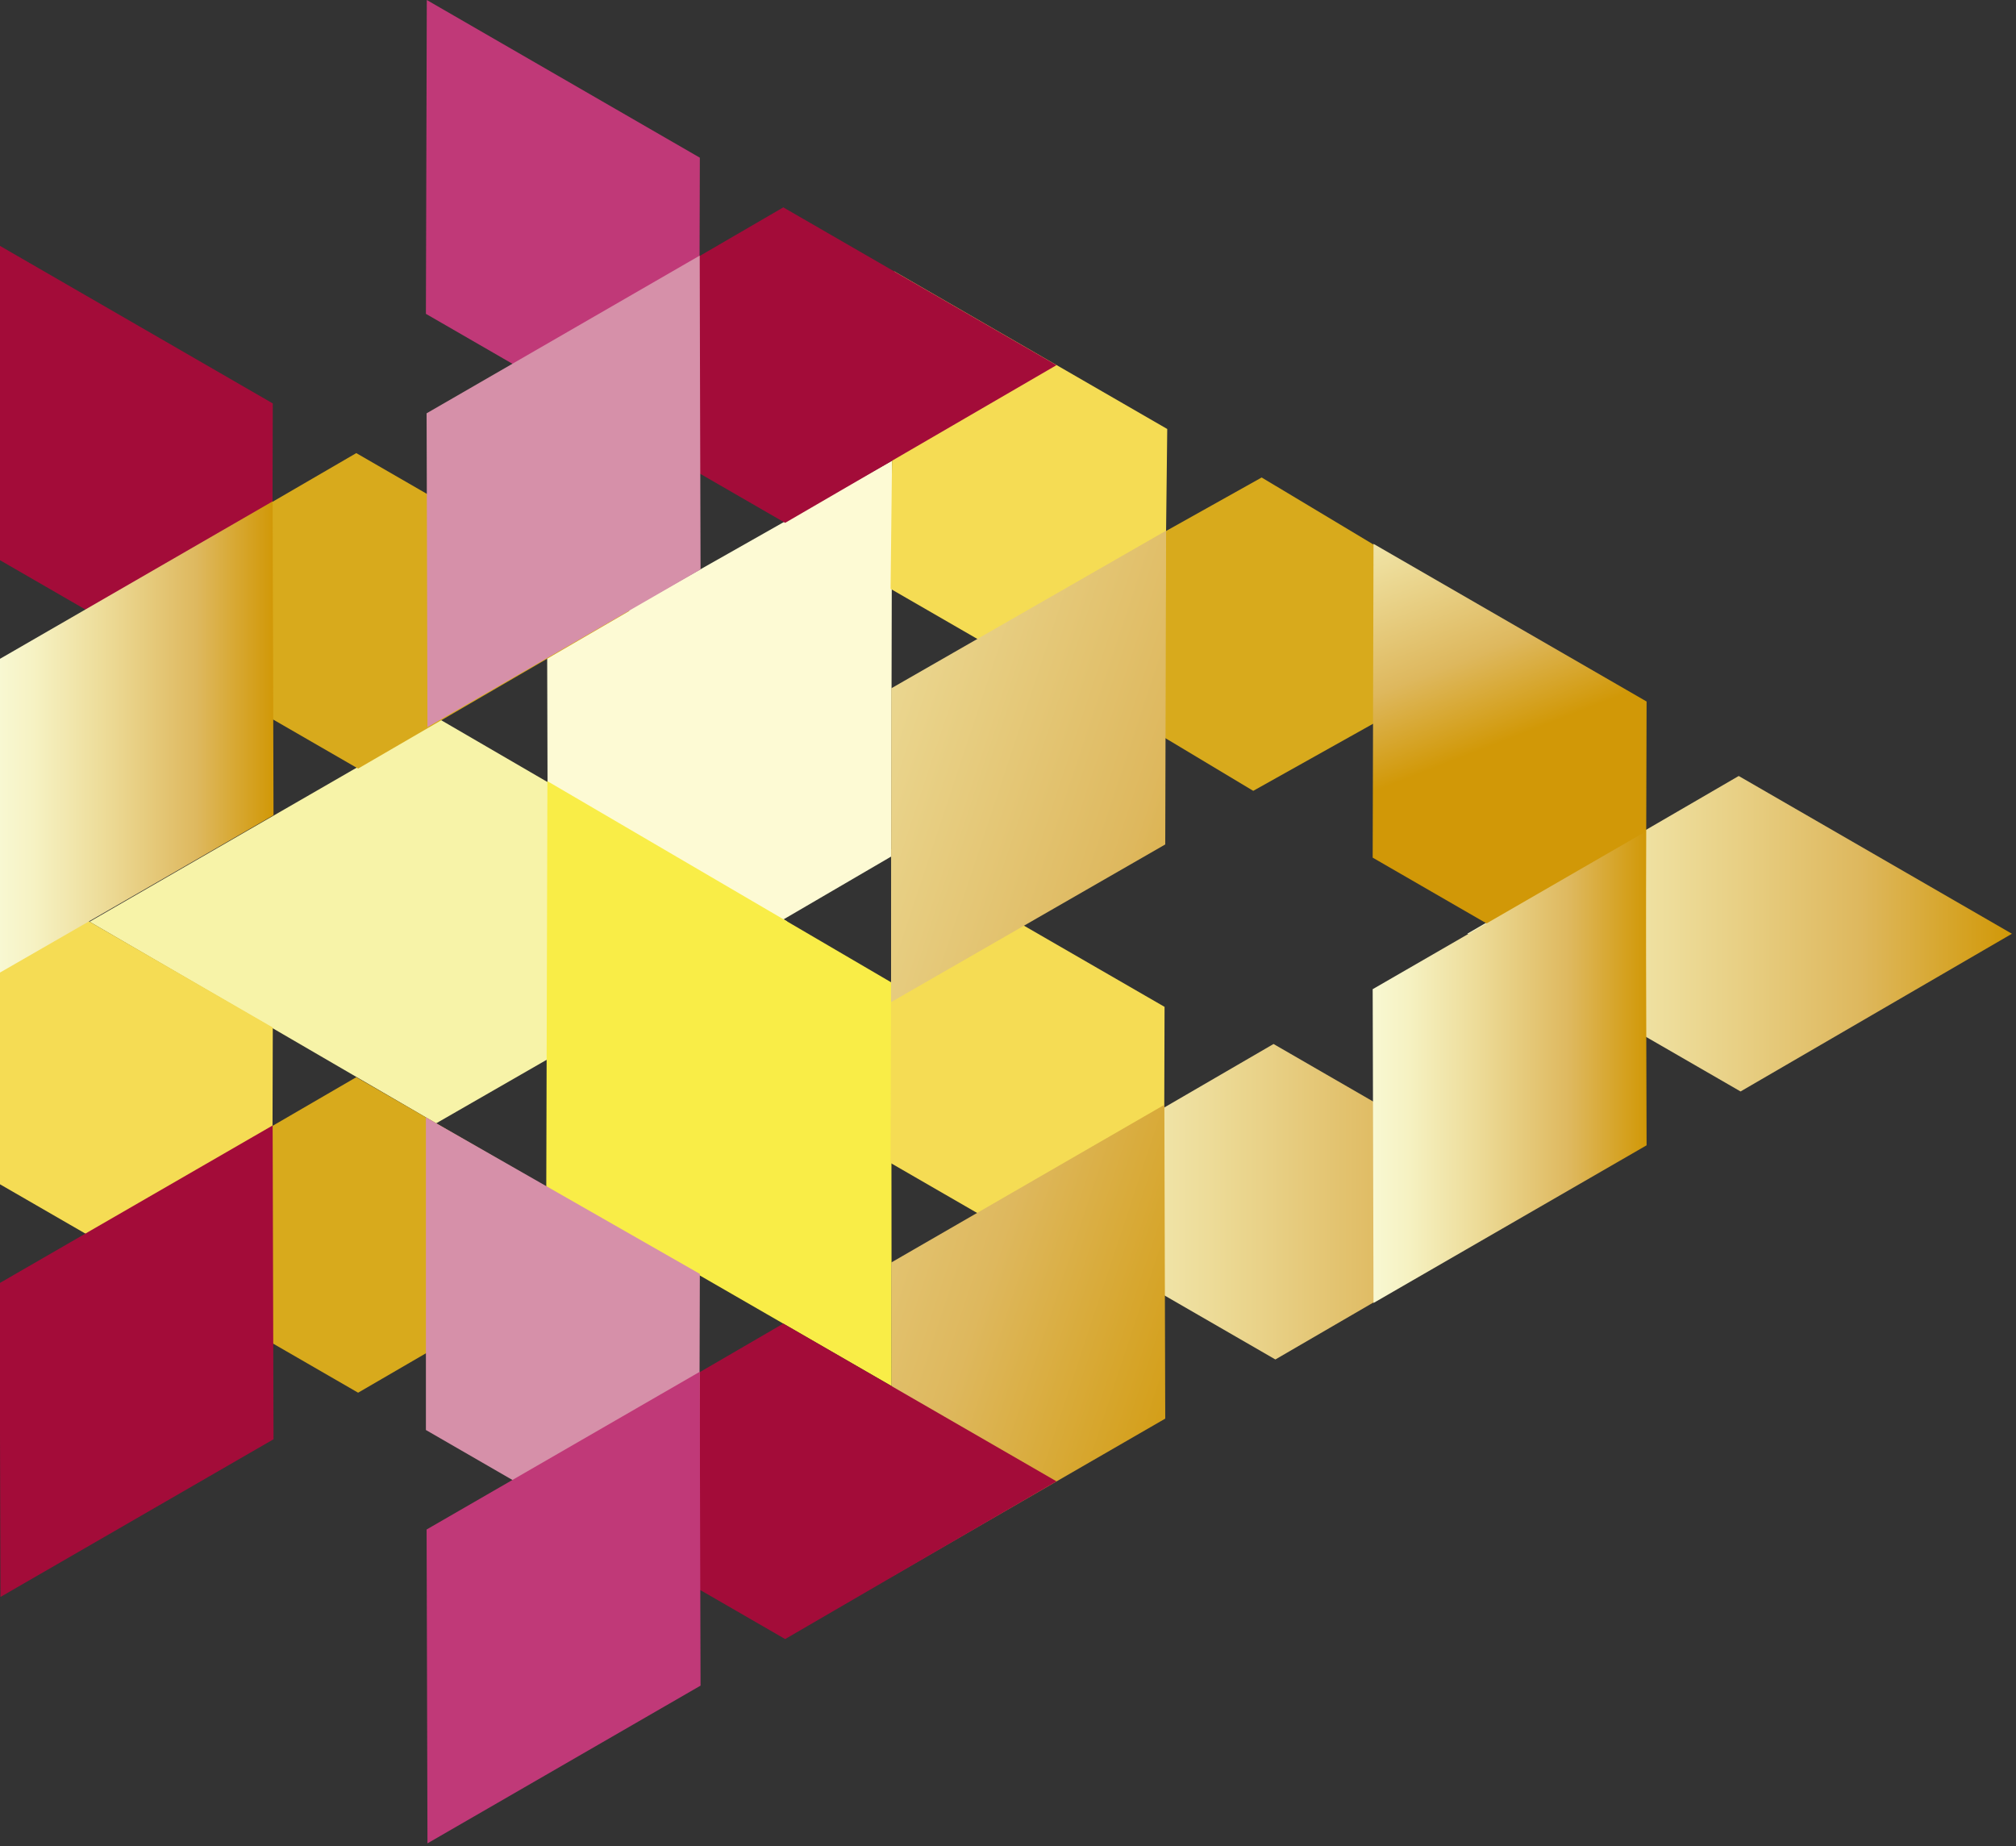 <?xml version="1.0" encoding="UTF-8" standalone="no"?>
<!-- Generator: Adobe Illustrator 16.0.0, SVG Export Plug-In . SVG Version: 6.00 Build 0)  -->

<svg
   xmlns:dc="http://purl.org/dc/elements/1.1/"
   xmlns:cc="http://creativecommons.org/ns#"
   xmlns:rdf="http://www.w3.org/1999/02/22-rdf-syntax-ns#"
   xmlns:svg="http://www.w3.org/2000/svg"
   xmlns="http://www.w3.org/2000/svg"
   xmlns:xlink="http://www.w3.org/1999/xlink"
   xmlns:sodipodi="http://sodipodi.sourceforge.net/DTD/sodipodi-0.dtd"
   xmlns:inkscape="http://www.inkscape.org/namespaces/inkscape"
   version="1.1"
   id="Camada_1"
   x="0px"
   y="0px"
   width="31.324"
   height="28.682"
   viewBox="0 0 31.324 28.682"
   enable-background="new 0 0 174.716 147.293"
   xml:space="preserve"
   sodipodi:docname="in.svg"
   inkscape:version="0.92.3 (2405546, 2018-03-11)"><rect x="0" y="0" width="31.324" height="28.682" fill="#333333" stroke="none"/><defs
   id="defs378">
	
	
	
</defs><sodipodi:namedview
   pagecolor="#ffffff"
   bordercolor="#666666"
   borderopacity="1"
   objecttolerance="10"
   gridtolerance="10"
   guidetolerance="10"
   inkscape:pageopacity="0"
   inkscape:pageshadow="2"
   inkscape:window-width="1366"
   inkscape:window-height="712"
   id="namedview376"
   showgrid="false"
   inkscape:zoom="16.59375"
   inkscape:cx="15.662242"
   inkscape:cy="14.340767"
   inkscape:window-x="0"
   inkscape:window-y="0"
   inkscape:window-maximized="1"
   inkscape:current-layer="Camada_1" />
<g
   id="g371"
   transform="matrix(0.304,0,0,0.304,-11.968,0)">
		<g
   id="g56"
   enable-background="new    ">
			<g
   id="g54">
				<polyline
   style="fill:#d8aa1c"
   id="polyline52"
   points="103.853,24.403 89.814,32.259 103.423,40.417 117.46,32.56 103.853,24.403     " />
			</g>
		</g>
		<g
   id="g88">
			<g
   id="g66">
				<defs
   id="defs59">
					<polygon
   points="43.947,47.106 61.66,57.41 79.606,47.093 61.861,36.775 "
   id="SVGID_1_" />
				</defs>
				<use
   height="100%"
   width="100%"
   y="0"
   x="0"
   style="overflow:visible;fill:#f7f3a8"
   id="use61"
   overflow="visible"
   xlink:href="#SVGID_1_" />
				<clipPath
   id="SVGID_2_">
					<use
   height="100%"
   width="100%"
   y="0"
   x="0"
   style="overflow:visible"
   id="use63"
   overflow="visible"
   xlink:href="#SVGID_1_" />
				</clipPath>
			</g>
			<g
   id="g76">
				<defs
   id="defs69">
					<polygon
   points="67.335,33.534 67.393,54.004 84.917,43.775 84.962,23.546 "
   id="SVGID_3_" />
				</defs>
				<use
   height="100%"
   width="100%"
   y="0"
   x="0"
   style="overflow:visible;fill:#fdfad4"
   id="use71"
   overflow="visible"
   xlink:href="#SVGID_3_" />
				<clipPath
   id="SVGID_4_">
					<use
   height="100%"
   width="100%"
   y="0"
   x="0"
   style="overflow:visible"
   id="use73"
   overflow="visible"
   xlink:href="#SVGID_3_" />
				</clipPath>
			</g>
			<g
   id="g86">
				<defs
   id="defs79">
					<polygon
   points="84.923,50.207 84.941,70.84 67.289,60.66 67.347,39.923 "
   id="SVGID_5_" />
				</defs>
				<use
   height="100%"
   width="100%"
   y="0"
   x="0"
   style="overflow:visible;fill:#f9ed47"
   id="use81"
   overflow="visible"
   xlink:href="#SVGID_5_" />
				<clipPath
   id="SVGID_6_">
					<use
   height="100%"
   width="100%"
   y="0"
   x="0"
   style="overflow:visible"
   id="use83"
   overflow="visible"
   xlink:href="#SVGID_5_" />
				</clipPath>
			</g>
		</g>
		<g
   id="g98">
			<defs
   id="defs91">
				<polygon
   points="99.027,21.924 98.843,38.152 84.887,30.094 85.07,13.865 "
   id="SVGID_7_" />
			</defs>
			<use
   height="100%"
   width="100%"
   y="0"
   x="0"
   style="overflow:visible;fill:#f5dc54"
   id="use93"
   overflow="visible"
   xlink:href="#SVGID_7_" />
			<clipPath
   id="SVGID_8_">
				<use
   height="100%"
   width="100%"
   y="0"
   x="0"
   style="overflow:visible"
   id="use95"
   overflow="visible"
   xlink:href="#SVGID_7_" />
			</clipPath>
		</g>
		<g
   id="g108">
			<defs
   id="defs101">
				<polygon
   points="71.542,31.22 57.672,39.28 43.708,31.219 57.578,23.157 "
   id="SVGID_9_" />
			</defs>
			<use
   height="100%"
   width="100%"
   y="0"
   x="0"
   style="overflow:visible;fill:#d8aa1c"
   id="use103"
   overflow="visible"
   xlink:href="#SVGID_9_" />
			<clipPath
   id="SVGID_10_">
				<use
   height="100%"
   width="100%"
   y="0"
   x="0"
   style="overflow:visible"
   id="use105"
   overflow="visible"
   xlink:href="#SVGID_9_" />
			</clipPath>
		</g>
		<g
   id="g118">
			<defs
   id="defs111">
				<polygon
   points="53.311,20.618 53.267,36.655 39.311,28.597 39.355,12.559 "
   id="SVGID_11_" />
			</defs>
			<use
   height="100%"
   width="100%"
   y="0"
   x="0"
   style="overflow:visible;fill:#a30c39"
   id="use113"
   overflow="visible"
   xlink:href="#SVGID_11_" />
			<clipPath
   id="SVGID_12_">
				<use
   height="100%"
   width="100%"
   y="0"
   x="0"
   style="overflow:visible"
   id="use115"
   overflow="visible"
   xlink:href="#SVGID_11_" />
			</clipPath>
		</g>
		<g
   id="g128">
			<defs
   id="defs121">
				<polygon
   points="71.542,63.115 57.672,71.176 43.708,63.113 57.578,55.052 "
   id="SVGID_13_" />
			</defs>
			<use
   height="100%"
   width="100%"
   y="0"
   x="0"
   style="overflow:visible;fill:#d8aa1c"
   id="use123"
   overflow="visible"
   xlink:href="#SVGID_13_" />
			<clipPath
   id="SVGID_14_">
				<use
   height="100%"
   width="100%"
   y="0"
   x="0"
   style="overflow:visible"
   id="use125"
   overflow="visible"
   xlink:href="#SVGID_13_" />
			</clipPath>
		</g>
		<g
   id="g138">
			<defs
   id="defs131">
				<polygon
   points="53.311,52.513 53.267,68.551 39.311,60.492 39.355,44.455 "
   id="SVGID_15_" />
			</defs>
			<use
   height="100%"
   width="100%"
   y="0"
   x="0"
   style="overflow:visible;fill:#f5dc54"
   id="use133"
   overflow="visible"
   xlink:href="#SVGID_15_" />
			<clipPath
   id="SVGID_16_">
				<use
   height="100%"
   width="100%"
   y="0"
   x="0"
   style="overflow:visible"
   id="use135"
   overflow="visible"
   xlink:href="#SVGID_15_" />
			</clipPath>
		</g>
		<g
   id="g148">
			<defs
   id="defs141">
				<polygon
   points="39.347,65.577 39.392,81.615 53.348,73.556 53.303,57.519 "
   id="SVGID_17_" />
			</defs>
			<use
   height="100%"
   width="100%"
   y="0"
   x="0"
   style="overflow:visible;fill:#a30c39"
   id="use143"
   overflow="visible"
   xlink:href="#SVGID_17_" />
			<clipPath
   id="SVGID_18_">
				<use
   height="100%"
   width="100%"
   y="0"
   x="0"
   style="overflow:visible"
   id="use145"
   overflow="visible"
   xlink:href="#SVGID_17_" />
			</clipPath>
		</g>
		<g
   id="g169">
			<defs
   id="defs151">
				<polygon
   points="118.423,61.418 104.554,69.478 90.589,61.415 104.46,53.355 "
   id="SVGID_19_" />
			</defs>
			<linearGradient
   y2="61.417"
   x2="118.423"
   y1="61.417"
   x1="90.589"
   gradientUnits="userSpaceOnUse"
   id="SVGID_20_">
				<stop
   id="stop153"
   style="stop-color:#F8F8D2"
   offset="0" />
				<stop
   id="stop155"
   style="stop-color:#F6F2C3"
   offset="0.126" />
				<stop
   id="stop157"
   style="stop-color:#EDDC99"
   offset="0.376" />
				<stop
   id="stop159"
   style="stop-color:#DEB85E"
   offset="0.722" />
				<stop
   id="stop161"
   style="stop-color:#D19807"
   offset="1" />
			</linearGradient>
			<use
   height="100%"
   width="100%"
   y="0"
   x="0"
   style="overflow:visible;fill:url(#SVGID_20_)"
   id="use164"
   overflow="visible"
   xlink:href="#SVGID_19_" />
			<clipPath
   id="SVGID_21_">
				<use
   height="100%"
   width="100%"
   y="0"
   x="0"
   style="overflow:visible"
   id="use166"
   overflow="visible"
   xlink:href="#SVGID_19_" />
			</clipPath>
		</g>
		<g
   id="g179">
			<defs
   id="defs172">
				<polygon
   points="98.89,51.457 98.843,67.496 84.887,59.436 84.932,43.398 "
   id="SVGID_22_" />
			</defs>
			<use
   height="100%"
   width="100%"
   y="0"
   x="0"
   style="overflow:visible;fill:#f5dc54"
   id="use174"
   overflow="visible"
   xlink:href="#SVGID_22_" />
			<clipPath
   id="SVGID_23_">
				<use
   height="100%"
   width="100%"
   y="0"
   x="0"
   style="overflow:visible"
   id="use176"
   overflow="visible"
   xlink:href="#SVGID_22_" />
			</clipPath>
		</g>
		<g
   id="g200">
			<defs
   id="defs182">
				<polygon
   points="84.923,64.521 84.968,80.56 98.925,72.501 98.88,56.463 "
   id="SVGID_24_" />
			</defs>
			<linearGradient
   y2="71.855"
   x2="102.008"
   y1="56.467"
   x1="55.601"
   gradientUnits="userSpaceOnUse"
   id="SVGID_25_">
				<stop
   id="stop184"
   style="stop-color:#F8F8D2"
   offset="0" />
				<stop
   id="stop186"
   style="stop-color:#F6F2C3"
   offset="0.126" />
				<stop
   id="stop188"
   style="stop-color:#EDDC99"
   offset="0.376" />
				<stop
   id="stop190"
   style="stop-color:#DEB85E"
   offset="0.722" />
				<stop
   id="stop192"
   style="stop-color:#D19807"
   offset="1" />
			</linearGradient>
			<use
   height="100%"
   width="100%"
   y="0"
   x="0"
   style="overflow:visible;fill:url(#SVGID_25_)"
   id="use195"
   overflow="visible"
   xlink:href="#SVGID_24_" />
			<clipPath
   id="SVGID_26_">
				<use
   height="100%"
   width="100%"
   y="0"
   x="0"
   style="overflow:visible"
   id="use197"
   overflow="visible"
   xlink:href="#SVGID_24_" />
			</clipPath>
		</g>
		<g
   id="g210">
			<defs
   id="defs203">
				<polygon
   points="93.369,18.661 79.498,26.721 65.535,18.659 79.404,10.598 "
   id="SVGID_27_" />
			</defs>
			<use
   height="100%"
   width="100%"
   y="0"
   x="0"
   style="overflow:visible;fill:#a30c39"
   id="use205"
   overflow="visible"
   xlink:href="#SVGID_27_" />
			<clipPath
   id="SVGID_28_">
				<use
   height="100%"
   width="100%"
   y="0"
   x="0"
   style="overflow:visible"
   id="use207"
   overflow="visible"
   xlink:href="#SVGID_27_" />
			</clipPath>
		</g>
		<g
   id="g222">
			<g
   id="g220">
				<defs
   id="defs213">
					<polygon
   points="75.138,8.059 75.093,24.096 61.137,16.039 61.182,0 "
   id="SVGID_29_" />
				</defs>
				<use
   height="100%"
   width="100%"
   y="0"
   x="0"
   style="overflow:visible;fill:#c03978"
   id="use215"
   overflow="visible"
   xlink:href="#SVGID_29_" />
				<clipPath
   id="SVGID_30_">
					<use
   height="100%"
   width="100%"
   y="0"
   x="0"
   style="overflow:visible"
   id="use217"
   overflow="visible"
   xlink:href="#SVGID_29_" />
				</clipPath>
			</g>
		</g>
		<g
   id="g232">
			<defs
   id="defs225">
				<polygon
   points="61.172,21.123 61.217,37.161 75.174,29.102 75.129,13.064 "
   id="SVGID_31_" />
			</defs>
			<use
   height="100%"
   width="100%"
   y="0"
   x="0"
   style="overflow:visible;fill:#d690a9"
   id="use227"
   overflow="visible"
   xlink:href="#SVGID_31_" />
			<clipPath
   id="SVGID_32_">
				<use
   height="100%"
   width="100%"
   y="0"
   x="0"
   style="overflow:visible"
   id="use229"
   overflow="visible"
   xlink:href="#SVGID_31_" />
			</clipPath>
		</g>
		<g
   id="g242">
			<defs
   id="defs235">
				<polygon
   points="93.369,75.707 79.498,83.767 65.535,75.705 79.404,67.644 "
   id="SVGID_33_" />
			</defs>
			<use
   height="100%"
   width="100%"
   y="0"
   x="0"
   style="overflow:visible;fill:#a30c39"
   id="use237"
   overflow="visible"
   xlink:href="#SVGID_33_" />
			<clipPath
   id="SVGID_34_">
				<use
   height="100%"
   width="100%"
   y="0"
   x="0"
   style="overflow:visible"
   id="use239"
   overflow="visible"
   xlink:href="#SVGID_33_" />
			</clipPath>
		</g>
		<g
   id="g252">
			<defs
   id="defs245">
				<polygon
   points="75.138,65.104 75.093,81.141 61.137,73.083 61.137,57.105 "
   id="SVGID_35_" />
			</defs>
			<use
   height="100%"
   width="100%"
   y="0"
   x="0"
   style="overflow:visible;fill:#d690a9"
   id="use247"
   overflow="visible"
   xlink:href="#SVGID_35_" />
			<clipPath
   id="SVGID_36_">
				<use
   height="100%"
   width="100%"
   y="0"
   x="0"
   style="overflow:visible"
   id="use249"
   overflow="visible"
   xlink:href="#SVGID_35_" />
			</clipPath>
		</g>
		<g
   id="g264">
			<g
   id="g262">
				<defs
   id="defs255">
					<polygon
   points="61.172,78.168 61.217,94.207 75.174,86.147 75.129,70.11 "
   id="SVGID_37_" />
				</defs>
				<use
   height="100%"
   width="100%"
   y="0"
   x="0"
   style="overflow:visible;fill:#c03978"
   id="use257"
   overflow="visible"
   xlink:href="#SVGID_37_" />
				<clipPath
   id="SVGID_38_">
					<use
   height="100%"
   width="100%"
   y="0"
   x="0"
   style="overflow:visible"
   id="use259"
   overflow="visible"
   xlink:href="#SVGID_37_" />
				</clipPath>
			</g>
		</g>
		<g
   id="g285">
			<defs
   id="defs267">
				<polygon
   points="142.199,47.721 128.33,55.781 114.365,47.718 128.236,39.658 "
   id="SVGID_39_" />
			</defs>
			<linearGradient
   y2="47.72"
   x2="142.199"
   y1="47.72"
   x1="114.365"
   gradientUnits="userSpaceOnUse"
   id="SVGID_40_">
				<stop
   id="stop269"
   style="stop-color:#F8F8D2"
   offset="0" />
				<stop
   id="stop271"
   style="stop-color:#F6F2C3"
   offset="0.126" />
				<stop
   id="stop273"
   style="stop-color:#EDDC99"
   offset="0.376" />
				<stop
   id="stop275"
   style="stop-color:#DEB85E"
   offset="0.722" />
				<stop
   id="stop277"
   style="stop-color:#D19807"
   offset="1" />
			</linearGradient>
			<use
   height="100%"
   width="100%"
   y="0"
   x="0"
   style="overflow:visible;fill:url(#SVGID_40_)"
   id="use280"
   overflow="visible"
   xlink:href="#SVGID_39_" />
			<clipPath
   id="SVGID_41_">
				<use
   height="100%"
   width="100%"
   y="0"
   x="0"
   style="overflow:visible"
   id="use282"
   overflow="visible"
   xlink:href="#SVGID_39_" />
			</clipPath>
		</g>
		<g
   id="g306">
			<defs
   id="defs288">
				<polygon
   points="123.527,35.852 123.482,51.89 109.527,43.831 109.57,27.794 "
   id="SVGID_42_" />
			</defs>
			<linearGradient
   y2="38.036"
   x2="115.824"
   y1="22.567"
   x1="109.799"
   gradientUnits="userSpaceOnUse"
   id="SVGID_43_">
				<stop
   id="stop290"
   style="stop-color:#F8F8D2"
   offset="0" />
				<stop
   id="stop292"
   style="stop-color:#F6F2C3"
   offset="0.126" />
				<stop
   id="stop294"
   style="stop-color:#EDDC99"
   offset="0.376" />
				<stop
   id="stop296"
   style="stop-color:#DEB85E"
   offset="0.722" />
				<stop
   id="stop298"
   style="stop-color:#D19807"
   offset="1" />
			</linearGradient>
			<use
   height="100%"
   width="100%"
   y="0"
   x="0"
   style="overflow:visible;fill:url(#SVGID_43_)"
   id="use301"
   overflow="visible"
   xlink:href="#SVGID_42_" />
			<clipPath
   id="SVGID_44_">
				<use
   height="100%"
   width="100%"
   y="0"
   x="0"
   style="overflow:visible"
   id="use303"
   overflow="visible"
   xlink:href="#SVGID_42_" />
			</clipPath>
		</g>
		<g
   id="g327">
			<defs
   id="defs309">
				<polygon
   points="109.527,50.554 109.57,66.591 123.527,58.533 123.482,42.495 "
   id="SVGID_45_" />
			</defs>
			<linearGradient
   y2="54.543"
   x2="123.527"
   y1="54.543"
   x1="109.527"
   gradientUnits="userSpaceOnUse"
   id="SVGID_46_">
				<stop
   id="stop311"
   style="stop-color:#F8F8D2"
   offset="0" />
				<stop
   id="stop313"
   style="stop-color:#F6F2C3"
   offset="0.126" />
				<stop
   id="stop315"
   style="stop-color:#EDDC99"
   offset="0.376" />
				<stop
   id="stop317"
   style="stop-color:#DEB85E"
   offset="0.722" />
				<stop
   id="stop319"
   style="stop-color:#D19807"
   offset="1" />
			</linearGradient>
			<use
   height="100%"
   width="100%"
   y="0"
   x="0"
   style="overflow:visible;fill:url(#SVGID_46_)"
   id="use322"
   overflow="visible"
   xlink:href="#SVGID_45_" />
			<clipPath
   id="SVGID_47_">
				<use
   height="100%"
   width="100%"
   y="0"
   x="0"
   style="overflow:visible"
   id="use324"
   overflow="visible"
   xlink:href="#SVGID_45_" />
			</clipPath>
		</g>
		<g
   id="g348">
			<defs
   id="defs330">
				<polygon
   points="84.923,35.177 84.911,51.216 98.925,43.157 98.968,27.12 "
   id="SVGID_48_" />
			</defs>
			<linearGradient
   y2="45.414"
   x2="110.776"
   y1="30.026"
   x1="64.369"
   gradientUnits="userSpaceOnUse"
   id="SVGID_49_">
				<stop
   id="stop332"
   style="stop-color:#F8F8D2"
   offset="0" />
				<stop
   id="stop334"
   style="stop-color:#F6F2C3"
   offset="0.126" />
				<stop
   id="stop336"
   style="stop-color:#EDDC99"
   offset="0.376" />
				<stop
   id="stop338"
   style="stop-color:#DEB85E"
   offset="0.722" />
				<stop
   id="stop340"
   style="stop-color:#D19807"
   offset="1" />
			</linearGradient>
			<use
   height="100%"
   width="100%"
   y="0"
   x="0"
   style="overflow:visible;fill:url(#SVGID_49_)"
   id="use343"
   overflow="visible"
   xlink:href="#SVGID_48_" />
			<clipPath
   id="SVGID_50_">
				<use
   height="100%"
   width="100%"
   y="0"
   x="0"
   style="overflow:visible"
   id="use345"
   overflow="visible"
   xlink:href="#SVGID_48_" />
			</clipPath>
		</g>
		<g
   id="g369">
			<defs
   id="defs351">
				<polygon
   points="39.347,33.682 39.341,49.72 53.348,41.661 53.303,25.623 "
   id="SVGID_51_" />
			</defs>
			<linearGradient
   y2="37.672"
   x2="53.348"
   y1="37.672"
   x1="39.341"
   gradientUnits="userSpaceOnUse"
   id="SVGID_52_">
				<stop
   id="stop353"
   style="stop-color:#F8F8D2"
   offset="0" />
				<stop
   id="stop355"
   style="stop-color:#F6F2C3"
   offset="0.126" />
				<stop
   id="stop357"
   style="stop-color:#EDDC99"
   offset="0.376" />
				<stop
   id="stop359"
   style="stop-color:#DEB85E"
   offset="0.722" />
				<stop
   id="stop361"
   style="stop-color:#D19807"
   offset="1" />
			</linearGradient>
			<use
   height="100%"
   width="100%"
   y="0"
   x="0"
   style="overflow:visible;fill:url(#SVGID_52_)"
   id="use364"
   overflow="visible"
   xlink:href="#SVGID_51_" />
			<clipPath
   id="SVGID_53_">
				<use
   height="100%"
   width="100%"
   y="0"
   x="0"
   style="overflow:visible"
   id="use366"
   overflow="visible"
   xlink:href="#SVGID_51_" />
			</clipPath>
		</g>
	</g>
</svg>